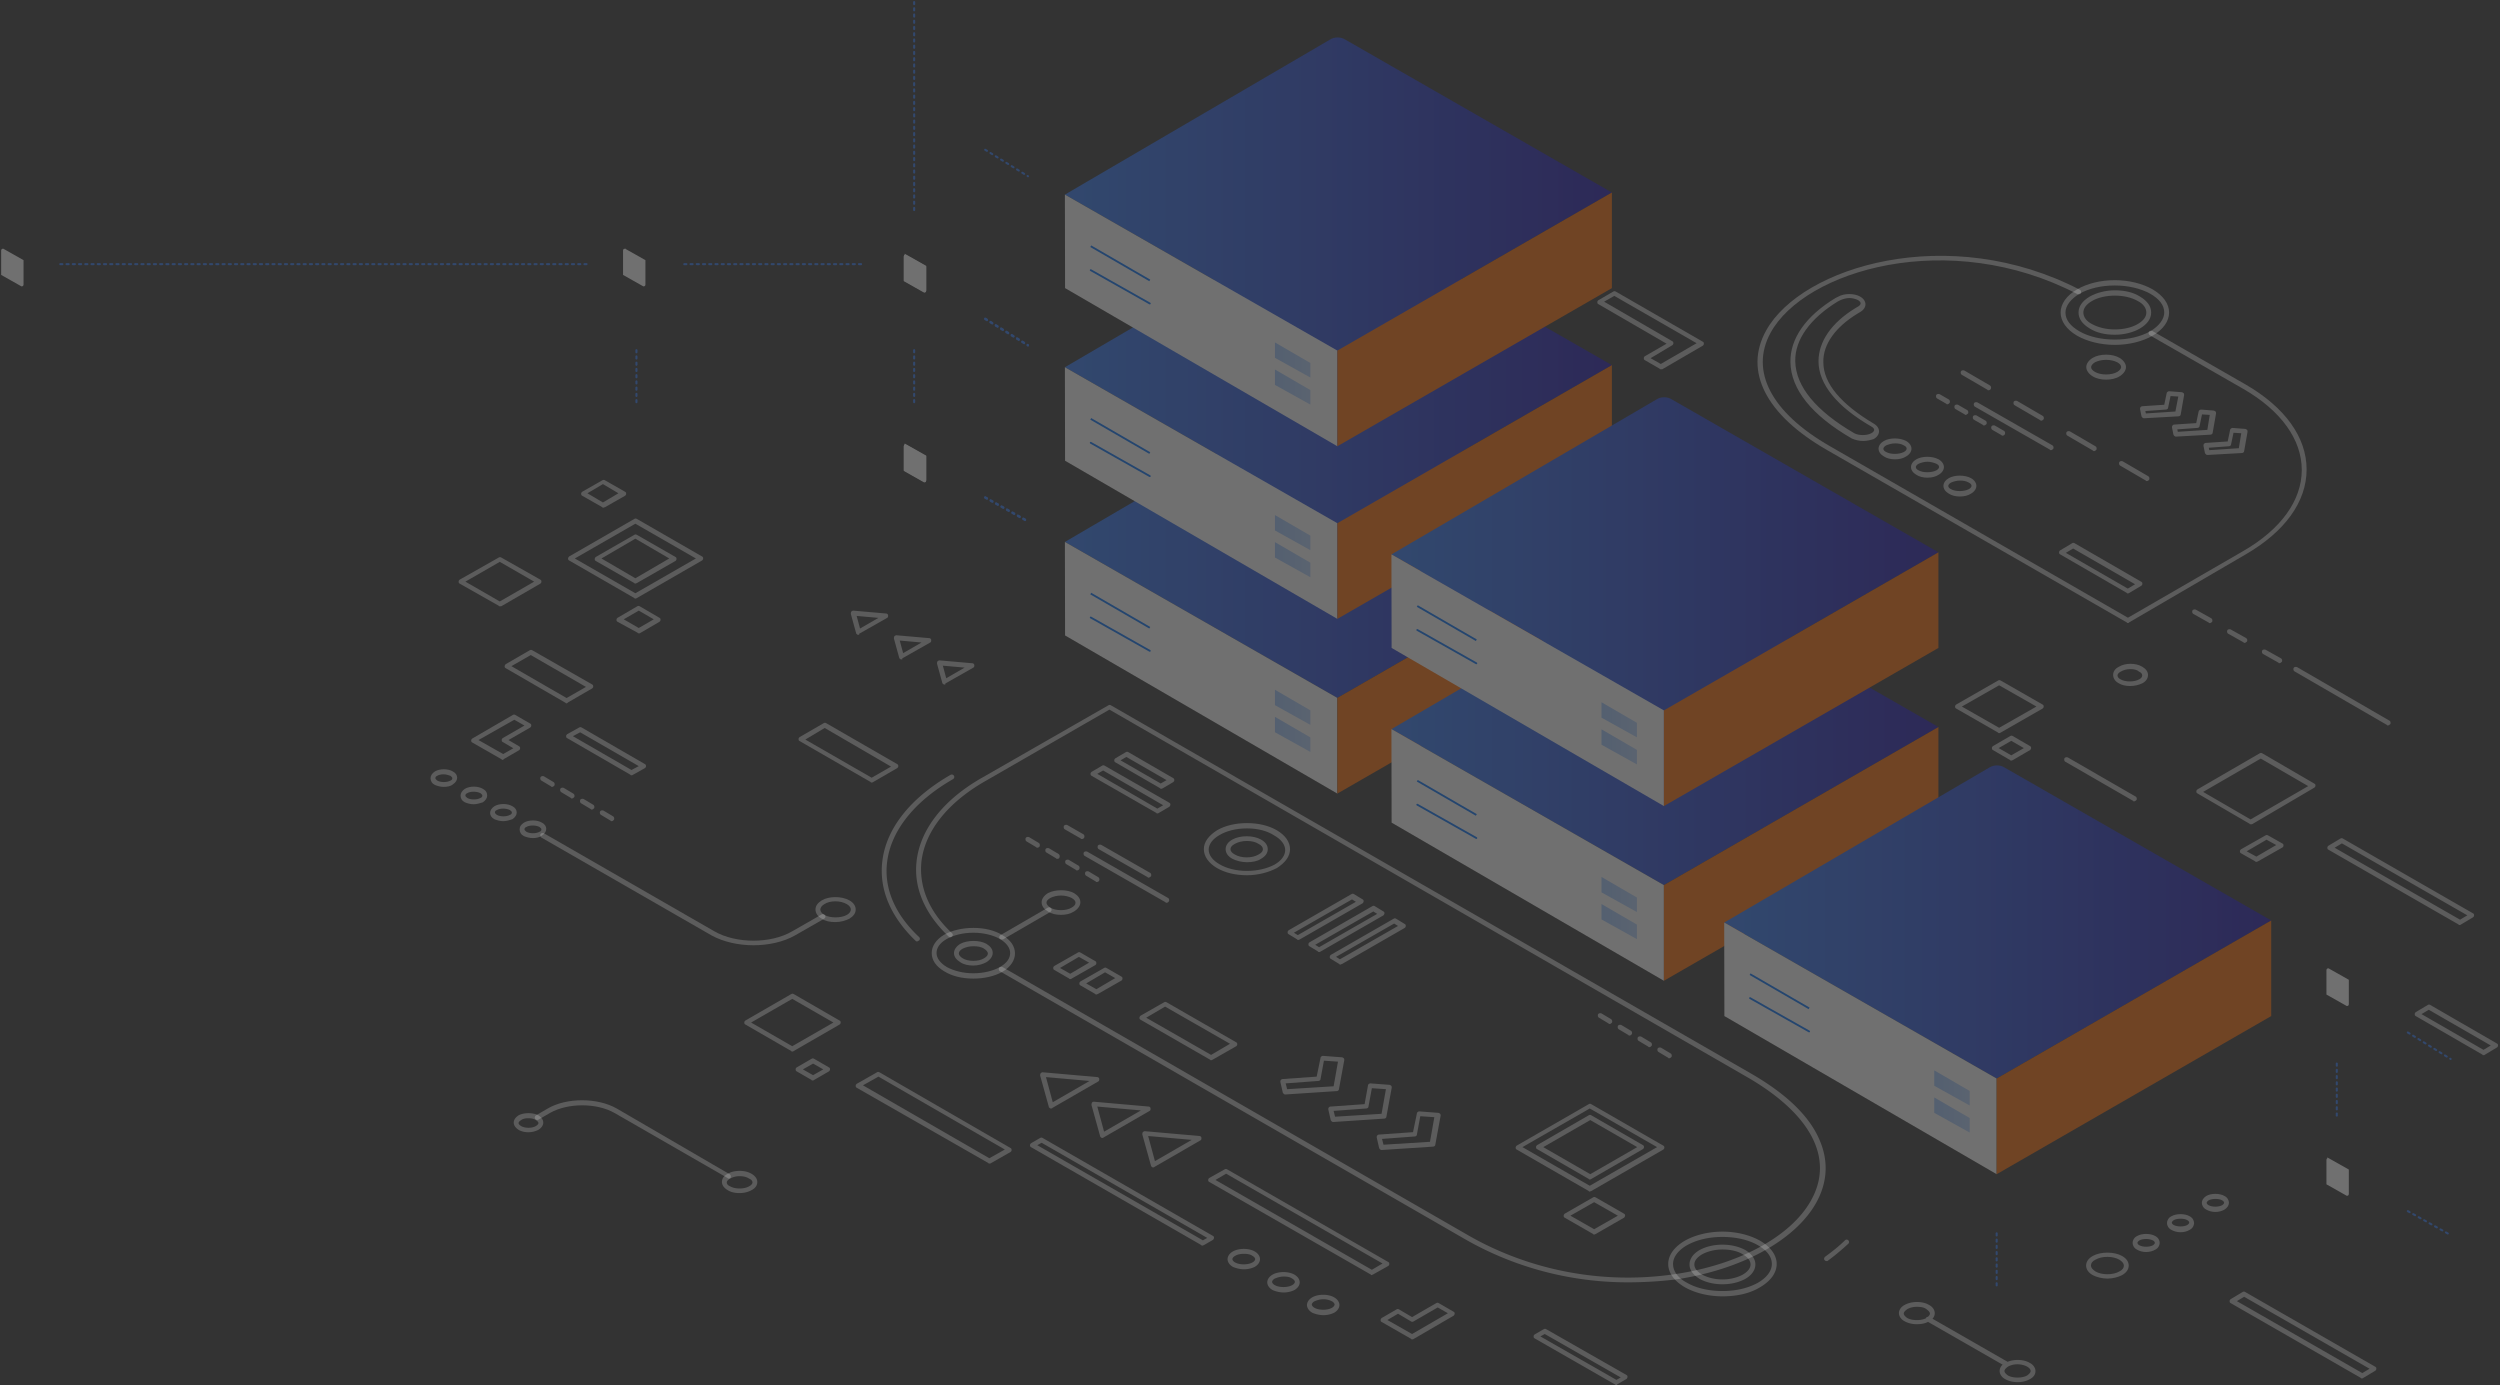 <svg width="1202" height="666" viewBox="0 0 1202 666" xmlns="http://www.w3.org/2000/svg"><rect x="0" y="0" width="1202" height="666" fill="#333333" stroke="none"/><g fill="none"><path d="M241.689 365.332c-.233 0-.466 0-.466-.233l-14.201-8.126c-.466-.232-.466-.696-.466-.928 0-.465.233-.697.466-.93l19.556-11.376c.466-.232.699-.232 1.164 0l7.218 4.18c.465.231.465.696.465.928 0 .464-.233.697-.466.929l-10.476 6.036 5.122 3.019c.465.232.465.696.465.928 0 .465-.232.697-.465.929l-7.218 4.18c-.232.231-.465.464-.698.464zm-11.64-9.52l11.873 6.733 4.889-2.786-5.122-3.018c-.466-.232-.466-.697-.466-.929 0-.464.233-.696.466-.928l10.477-6.037-4.89-2.786-17.228 9.751zm568.45-178.257c-.233 0-.466 0-.466-.233l-7.217-4.179c-.466-.232-.466-.696-.466-.929 0-.464.233-.696.466-.928l10.477-6.037-32.827-19.038c-.466-.232-.466-.697-.466-.929 0-.464.233-.697.466-.929l7.217-4.179c.466-.232.698-.232 1.164 0l41.907 24.147c.465.232.465.696.465.928 0 .465-.232.697-.465.929l-19.557 11.377h-.698zm-4.89-5.34L798.5 175l17.228-9.984-39.578-22.753-4.89 2.786 32.827 19.038c.466.233.466.697.466.929 0 .464-.233.697-.466.929l-10.476 6.269zM678.917 643.943c-.233 0-.466 0-.466-.232l-14.201-8.126c-.466-.232-.466-.696-.466-.929 0-.232.233-.696.466-.928l7.217-4.18c.466-.232.698-.232 1.164 0l6.286 3.715 11.64-6.733c.466-.232.7-.232 1.165 0l7.217 4.18c.466.231.466.696.466.928 0 .232-.233.697-.466.929l-19.556 11.376h-.466zm-11.874-9.287l11.874 6.733 17.228-9.983-4.889-2.786-11.64 6.733c-.466.232-.699.232-1.165 0l-6.286-3.715-5.122 3.018zm115.477-18.11c-27.472 0-54.479-7.197-77.993-20.664L480.792 467.024c-.466-.232-.699-.928-.466-1.625.233-.464.931-.696 1.63-.464L705.69 593.793c29.801 17.181 65.188 23.914 99.645 18.806 30.266-4.411 55.41-17.877 65.188-35.058 11.641-20.2.466-41.792-30.498-59.67L533.408 341.185l-60.066 34.594c-17.694 10.216-28.404 23.682-30.267 38.077-1.396 12.305 3.493 24.379 14.668 34.827a1.12 1.12 0 0 1 0 1.625 1.128 1.128 0 0 1-1.63 0c-11.64-11.145-16.995-23.682-15.366-36.684 1.863-15.092 13.038-29.254 31.43-39.702l60.765-34.827c.466-.232.699-.232 1.164 0l307.549 176.919c16.996 9.751 28.171 20.431 33.06 31.808 4.656 10.448 3.958 21.128-1.862 31.112-10.244 17.645-35.854 31.576-67.051 36.219a192.817 192.817 0 0 1-23.282 1.393z" fill="#fff" fill-opacity=".2"/><path d="M481.49 451.7c-.466 0-.699-.232-.932-.464-.233-.464-.233-1.16.466-1.625l22.816-13.234c.465-.232 1.164-.232 1.63.464.232.465.232 1.161-.466 1.625l-22.816 13.235h-.698zm531.754 163.047c-2.561 0-5.122-.697-6.985-1.626-2.095-1.16-3.259-2.786-3.259-4.643 0-1.858 1.164-3.483 3.26-4.644 3.724-2.09 10.243-2.09 13.968 0 2.096 1.161 3.26 2.786 3.26 4.644 0 1.857-1.164 3.482-3.26 4.643-1.862.929-4.423 1.626-6.984 1.626zm0-10.448c-2.328 0-4.19.464-5.82 1.393-1.397.696-2.096 1.625-2.096 2.786 0 .928.699 1.857 2.096 2.786 3.026 1.857 8.614 1.857 11.64 0 1.397-.697 2.096-1.625 2.096-2.786 0-.929-.699-1.858-2.096-2.786-1.63-.93-3.725-1.393-5.82-1.393zm18.625-2.321c-1.63 0-3.26-.465-4.424-1.161-1.397-.697-2.095-2.09-2.095-3.25 0-1.162.698-2.555 2.095-3.251 2.329-1.393 6.52-1.393 8.847 0 1.397.696 2.096 2.09 2.096 3.25 0 1.161-.699 2.554-2.096 3.25-1.164.697-2.793 1.162-4.423 1.162zm0-6.27c-1.164 0-2.561.233-3.26.697-.698.465-.93.93-.93 1.161 0 .465.465.929.93 1.161 1.63.929 4.89.929 6.52 0 .698-.464.93-.929.93-1.16 0-.465-.465-.93-.93-1.162-.932-.464-2.096-.696-3.26-.696zm16.53-3.25c-1.63 0-3.26-.465-4.424-1.161-1.397-.697-2.095-2.09-2.095-3.25 0-1.162.698-2.555 2.095-3.251 2.328-1.393 6.52-1.393 8.847 0 1.397.696 2.096 2.09 2.096 3.25 0 1.161-.699 2.554-2.096 3.25-1.164.697-2.56 1.162-4.423 1.162zm0-6.501c-1.164 0-2.561.232-3.26.696-.698.465-.93.929-.93 1.161 0 .464.465.929.93 1.161 1.63.929 4.89.929 6.52 0 .698-.464.93-.929.93-1.16 0-.465-.465-.93-.93-1.162-.7-.464-1.863-.696-3.26-.696zm16.76-3.25c-1.63 0-3.26-.465-4.424-1.161-1.397-.697-2.095-2.09-2.095-3.25 0-1.162.698-2.323 2.095-3.251 2.328-1.393 6.52-1.393 8.847 0 1.397.696 2.096 2.09 2.096 3.25 0 1.161-.699 2.322-2.096 3.25-1.164.697-2.793 1.162-4.423 1.162zm0-6.27c-1.164 0-2.561.233-3.26.697-.698.465-.93.93-.93 1.161 0 .465.465.929.93 1.161 1.63.929 4.89.929 6.52 0 .698-.464.93-.929.93-1.16 0-.465-.465-.93-.93-1.162-.7-.464-1.863-.696-3.26-.696z" fill="#fff" fill-opacity=".2"/><path d="M467.986 470.507c-5.355 0-10.244-1.16-13.969-3.482-3.958-2.322-6.053-5.34-6.053-8.823 0-3.25 2.095-6.5 6.053-8.823 3.725-2.09 8.847-3.25 13.97-3.25 5.354 0 10.243 1.16 13.968 3.483 3.958 2.321 6.053 5.34 6.053 8.822 0 3.25-2.095 6.501-6.053 8.823-3.725 2.09-8.614 3.25-13.969 3.25zm0-22.056c-4.889 0-9.545 1.16-12.805 3.018-3.26 1.857-4.889 4.18-4.889 6.733 0 2.554 1.863 4.876 4.89 6.733 3.492 1.858 7.915 3.019 12.804 3.019 4.89 0 9.546-1.161 12.805-3.019 3.26-1.857 4.89-4.179 4.89-6.733 0-2.554-1.863-4.876-4.89-6.733-3.26-1.857-7.916-3.018-12.805-3.018z" fill="#fff" fill-opacity=".2"/><path d="M467.987 464.238c-2.329 0-4.657-.464-6.286-1.625-1.863-1.161-3.027-2.554-3.027-4.412 0-1.625 1.164-3.25 3.027-4.411 3.492-1.857 9.312-1.857 12.572 0 1.862 1.16 3.026 2.554 3.026 4.411 0 1.626-1.164 3.25-3.026 4.412-1.63.928-3.958 1.625-6.286 1.625zm0-9.287c-1.863 0-3.725.464-5.122 1.16-1.164.697-1.863 1.394-1.863 2.323 0 .696.699 1.625 1.863 2.321 2.56 1.626 7.683 1.626 10.244 0 1.164-.696 1.862-1.393 1.862-2.321 0-.697-.698-1.626-1.862-2.322-1.397-.929-3.26-1.161-5.122-1.161zm42.139-15.091c-2.329 0-4.657-.464-6.286-1.625-1.863-1.161-3.027-2.554-3.027-4.412 0-1.625 1.164-3.25 3.027-4.41 3.492-1.858 9.312-1.858 12.572 0 1.862 1.16 3.026 2.553 3.026 4.41 0 1.626-1.164 3.25-3.026 4.412-1.863 1.16-3.958 1.625-6.286 1.625zm0-9.287c-1.863 0-3.725.464-5.122 1.16-1.164.697-1.863 1.394-1.863 2.323 0 .696.699 1.625 1.863 2.321 2.56 1.626 7.683 1.626 10.243 0 1.165-.696 1.863-1.393 1.863-2.321 0-.93-.698-1.626-1.863-2.322-1.396-.697-3.259-1.161-5.121-1.161zm-91.031-54.329c-.233 0-.466 0-.466-.232l-34.223-19.735c-.466-.233-.466-.697-.466-.929 0-.464.233-.697.466-.929l11.64-6.733c.466-.232.699-.232 1.165 0l34.223 19.735c.466.232.466.697.466.929 0 .464-.233.696-.466.929l-11.64 6.733c-.233.232-.466.232-.699.232zM387.2 355.58l31.896 18.342 9.313-5.34-31.896-18.574-9.313 5.572zm88.469 203.85c-.233 0-.466 0-.466-.232l-63.325-36.22c-.466-.231-.466-.696-.466-.928 0-.464.233-.696.466-.929l9.778-5.572c.466-.232.698-.232 1.164 0l63.093 36.452c.466.232.466.696.466.929 0 .464-.233.696-.466.928l-9.778 5.573h-.466zm-60.765-37.612l60.765 35.059 7.45-4.18-60.765-35.058-7.45 4.179zM272.421 338.167c-.232 0-.465 0-.465-.233l-28.87-16.716c-.465-.233-.465-.697-.465-.93 0-.231.233-.696.466-.928l11.64-6.733c.466-.232.699-.232 1.164 0l28.87 16.485c.465.232.465.696.465.928 0 .465-.233.697-.465.93l-11.641 6.732c-.466.465-.466.465-.699.465zm-26.54-17.878l26.54 15.324 9.313-5.34-26.541-15.324-9.313 5.34zm59.599-32.505c-.232 0-.465 0-.465-.232l-31.43-18.11c-.466-.232-.466-.696-.466-.928 0-.233.233-.697.466-.93l31.43-18.109c.465-.232.698-.232 1.164 0l31.43 18.11c.466.232.466.696.466.929 0 .464-.233.696-.466.928l-31.43 18.11c-.233.232-.466.232-.699.232zm-29.102-19.27l29.102 16.716 29.102-16.716-29.102-16.717-29.102 16.717z" fill="#fff" fill-opacity=".2"/><path d="M305.48 280.587c-.232 0-.465 0-.465-.232l-18.625-10.68c-.466-.232-.466-.697-.466-.929 0-.232.233-.697.466-.929l18.625-10.68c.466-.232.698-.232 1.164 0l18.625 10.68c.466.232.466.697.466.929 0 .464-.233.697-.466.929l-18.625 10.68c-.233 0-.466.232-.698.232zm-16.297-12.073l16.297 9.519 16.298-9.52-16.298-9.518-16.297 9.519zm-48.891 22.985c-.233 0-.465 0-.465-.232l-18.858-10.68c-.466-.232-.466-.697-.466-.929 0-.464.233-.697.466-.929l18.858-10.68c.465-.232.698-.232 1.164 0l18.858 10.68c.465.232.465.697.465.929 0 .464-.232.697-.465.929l-18.858 10.912h-.699zm-16.53-11.841l16.53 9.52 16.53-9.52-16.53-9.52-16.53 9.52zm83.348 24.843c-.232 0-.465 0-.465-.232l-9.778-5.34c-.466-.232-.466-.697-.466-.929 0-.464.233-.696.466-.929l9.545-5.572c.466-.232.699-.232 1.164 0l9.546 5.572c.465.233.465.697.465.93 0 .463-.233.696-.465.928l-9.546 5.572h-.466zm-7.217-6.733l7.218 4.18 7.217-4.18-7.217-4.18-7.218 4.18zm-9.778-53.633c-.232 0-.465 0-.465-.232l-9.778-5.572c-.466-.232-.466-.697-.466-.929 0-.464.233-.696.466-.929l9.778-5.572c.466-.232.698-.232 1.164 0l9.778 5.572c.466.233.466.697.466.93 0 .463-.233.696-.466.928l-9.778 5.572c-.466 0-.698.232-.698.232zm-7.682-6.965l7.45 4.411 7.45-4.411-7.45-4.411-7.45 4.41zm21.185 135.59c-.233 0-.466 0-.466-.232l-30.498-17.645c-.466-.232-.466-.697-.466-.929 0-.464.233-.696.466-.928l5.82-3.25c.466-.233.698-.233 1.164 0l30.499 17.645c.465.232.465.696.465.928 0 .465-.232.697-.465.929l-5.82 3.25c-.233.233-.466.233-.699.233zm-28.17-18.806l28.17 16.253 3.492-1.858-28.17-16.252-3.493 1.857zm86.84 100.533c-7.217 0-14.434-1.625-20.022-4.644l-81.951-47.131c-.466-.233-.698-.929-.466-1.626.233-.464.932-.696 1.63-.464l81.951 47.132c10.477 6.037 27.239 6.037 37.483 0l14.202-8.126c.466-.232 1.164-.232 1.63.464.233.465.233 1.161-.466 1.625l-14.202 8.127c-5.354 3.018-12.572 4.643-19.789 4.643z" fill="#fff" fill-opacity=".2"/><path d="M256.124 402.943c-1.63 0-3.027-.464-4.19-.928-1.398-.697-2.096-1.858-2.096-3.25 0-1.394.698-2.323 2.095-3.251 2.328-1.393 6.286-1.393 8.614 0 1.397.696 2.096 1.857 2.096 3.018 0 1.161-.699 2.322-2.095 3.25-1.397.93-2.794 1.161-4.424 1.161zm0-6.036c-1.164 0-2.328.232-3.027.696-.698.233-.93.697-.93 1.161 0 .465.465.697.93 1.161 1.63.929 4.657.929 6.286 0 .699-.232.932-.696.932-1.16 0-.465-.466-.697-.932-1.162-.93-.464-2.095-.696-3.259-.696zm-14.202-2.09c-1.63 0-3.027-.464-4.19-.928-1.398-.697-2.096-1.858-2.096-3.019 0-1.16.698-2.322 2.095-3.25 2.328-1.393 6.286-1.393 8.615 0 1.396.696 2.095 1.857 2.095 3.018 0 1.161-.699 2.322-2.095 3.25-1.397.465-2.794.93-4.424.93zm0-6.036c-1.164 0-2.328.232-3.027.696-.698.232-.93.697-.93 1.161 0 .464.465.697.93 1.161 1.63.929 4.657.929 6.286 0 .699-.232.932-.697.932-1.16 0-.465-.466-.697-.932-1.162-.93-.464-2.095-.696-3.259-.696zm-14.202-2.09c-1.63 0-3.027-.464-4.19-.928-1.398-.697-2.096-1.858-2.096-3.25 0-1.162.698-2.323 2.095-3.251 2.328-1.393 6.286-1.393 8.614 0 1.397.696 2.096 1.857 2.096 3.25 0 1.161-.699 2.322-2.096 3.25-1.396.465-3.026.93-4.423.93zm0-6.036c-1.164 0-2.328.232-3.027.696-.698.233-.93.697-.93 1.161 0 .465.465.697.93 1.161 1.63.929 4.657.929 6.286 0 .699-.232.932-.696.932-1.16 0-.465-.466-.697-.932-1.162-.93-.464-2.095-.696-3.259-.696zm-14.434-2.322c-1.63 0-3.027-.464-4.19-.928-1.398-.697-2.096-1.858-2.096-3.25 0-1.162.698-2.322 2.095-3.251 2.328-1.393 6.286-1.393 8.615 0 1.396.696 2.095 1.857 2.095 3.018 0 1.161-.699 2.322-2.095 3.25-1.165.93-2.794 1.161-4.424 1.161zm0-6.036c-1.164 0-2.328.232-3.027.696-.698.233-.93.697-.93 1.161 0 .465.465.697.93 1.161 1.63.929 4.657.929 6.286 0 .699-.232.932-.696.932-1.16 0-.465-.466-.697-.932-1.162-.93-.232-1.862-.696-3.259-.696zm188.347 71.045c-2.56 0-4.889-.464-6.518-1.625-2.096-1.161-3.027-2.786-3.027-4.411 0-1.858 1.164-3.25 3.027-4.412 3.492-2.09 9.545-2.09 13.27 0 2.095 1.161 3.027 2.786 3.027 4.412 0 1.857-1.164 3.25-3.027 4.41-1.862.93-4.19 1.626-6.752 1.626zm0-9.983c-2.095 0-3.957.464-5.354 1.393-1.164.696-1.863 1.625-1.863 2.554 0 .928.699 1.857 1.863 2.553 2.793 1.626 8.148 1.626 10.942 0 1.164-.696 1.863-1.625 1.863-2.553 0-.93-.699-1.858-1.863-2.554-1.63-.93-3.492-1.393-5.588-1.393zm680.442-37.055c-.233 0-.465 0-.465-.232l-25.144-14.627c-.466-.232-.466-.697-.466-.929 0-.464.233-.696.466-.929l30.033-17.413c.465-.232.698-.232 1.164 0l25.144 14.627c.466.232.466.697.466.929 0 .464-.233.697-.466.929l-30.033 17.645h-.699zm-22.816-15.556l22.816 13.234 27.705-16.02-22.816-13.234-27.705 16.02zm25.607 33.666c-.233 0-.466 0-.466-.232l-6.984-3.947c-.466-.233-.466-.697-.466-.929 0-.464.233-.697.466-.929l11.873-6.733c.466-.232.699-.232 1.164 0l6.985 3.947c.465.232.465.697.465.929 0 .464-.232.696-.465.929l-11.874 6.733c-.233 0-.465.232-.698.232zm-4.657-5.108l4.657 2.554 9.545-5.572-4.656-2.554-9.546 5.572zm-119.023-56.825c-.233 0-.465 0-.465-.232l-20.255-11.609c-.466-.232-.466-.696-.466-.928 0-.465.233-.697.466-.929l20.255-11.609c.465-.232.698-.232 1.164 0l20.255 11.609c.465.232.465.697.465.929 0 .464-.233.696-.465.928l-20.255 11.61c-.233.231-.466.231-.699.231zm-17.927-12.77l17.927 10.216 17.927-10.215-17.927-10.216-17.927 10.216zm23.748 26.004c-.233 0-.466 0-.466-.232l-8.381-4.876c-.466-.232-.466-.696-.466-.928 0-.465.233-.697.466-.93l8.381-4.875c.466-.232.698-.232 1.164 0l8.381 4.876c.466.232.466.696.466.929 0 .464-.233.696-.466.928l-8.38 4.876c-.234 0-.467.232-.7.232zm-6.054-6.036l6.054 3.482 6.053-3.482-6.053-3.483-6.054 3.483zm-361.426 61.142c-5.355 0-10.477-1.16-14.435-3.483-3.958-2.321-6.286-5.572-6.286-9.054 0-3.483 2.328-6.501 6.286-9.055 3.958-2.322 9.08-3.483 14.435-3.483 5.354 0 10.476 1.16 14.434 3.483 3.958 2.321 6.286 5.572 6.286 9.055 0 3.482-2.328 6.5-6.286 9.054-3.958 2.09-9.08 3.483-14.434 3.483zm0-22.521c-5.122 0-9.779 1.16-13.27 3.25-3.26 1.858-5.123 4.412-5.123 6.966 0 2.554 1.863 5.108 5.122 6.965 3.492 2.09 8.149 3.25 13.27 3.25 5.123 0 9.779-1.16 13.271-3.018 3.26-1.857 5.122-4.411 5.122-6.965 0-2.554-1.862-5.108-5.122-6.965-3.492-2.322-8.149-3.483-13.27-3.483z" fill="#fff" fill-opacity=".2"/><path d="M599.526 414.552c-2.561 0-5.122-.696-6.985-1.625-2.095-1.16-3.259-2.786-3.259-4.643 0-1.858 1.164-3.483 3.26-4.644 3.724-2.09 10.01-2.09 13.735 0 2.096 1.161 3.26 2.786 3.26 4.644 0 1.857-1.164 3.482-3.26 4.643-1.63 1.161-4.19 1.625-6.751 1.625zm0-10.215c-2.095 0-4.19.464-5.82 1.393-1.397.696-2.096 1.625-2.096 2.554 0 .928.699 1.857 2.096 2.554 3.026 1.857 8.38 1.857 11.407 0 1.397-.697 2.096-1.626 2.096-2.554 0-.929-.699-1.858-2.096-2.554-1.396-.929-3.492-1.393-5.587-1.393zm-41.208-25.075c-.233 0-.466 0-.466-.233l-21.651-12.537c-.466-.232-.466-.697-.466-.929 0-.464.233-.696.466-.929l5.122-3.018c.465-.232.698-.232 1.164 0l21.652 12.538c.465.232.465.696.465.928 0 .465-.233.697-.466.93l-5.122 3.017c-.465.233-.698.233-.698.233zm-19.556-13.699l19.323 11.145 2.794-1.626-19.324-11.144-2.793 1.625zm17.694 25.54c-.233 0-.466 0-.466-.233l-31.197-17.877c-.466-.232-.466-.697-.466-.929 0-.464.233-.696.466-.929l5.122-3.018c.465-.232.698-.232 1.164 0l31.197 17.878c.466.232.466.696.466.928 0 .233-.233.697-.466.93l-5.122 3.017c-.233.233-.466.233-.698.233zm-28.87-19.039l28.87 16.717 2.793-1.625-28.869-16.717-2.794 1.625zM350.37 566.67c-.232 0-.465 0-.465-.231l-54.479-31.344c-8.614-4.876-22.35-4.876-30.964 0l-5.588 3.25c-.466.232-1.164.232-1.63-.464-.233-.465-.233-1.161.466-1.625l5.587-3.251c9.08-5.34 23.98-5.34 33.293 0l54.246 31.576c.466.232.699.929.466 1.625-.233.232-.466.465-.932.465z" fill="#fff" fill-opacity=".2"/><path d="M253.984 544.382c-1.862 0-3.492-.464-4.656-1.16-1.397-.93-2.328-2.09-2.328-3.484 0-1.393.931-2.554 2.328-3.482 2.561-1.393 6.985-1.393 9.546 0 1.396.928 2.328 2.09 2.328 3.482 0 1.393-.931 2.554-2.328 3.483a10.846 10.846 0 0 1-4.89 1.161zm0-6.733c-1.396 0-2.56.232-3.492.929-.698.464-1.164.928-1.164 1.393 0 .464.466.928 1.164 1.393 1.863 1.16 5.355 1.16 7.218 0 .698-.465 1.164-.929 1.164-1.393 0-.465-.466-.93-1.165-1.393-.93-.697-2.328-.93-3.725-.93zm101.508 35.987c-2.095 0-4.19-.464-5.587-1.393-1.63-.929-2.794-2.322-2.794-3.947s.931-3.018 2.794-3.947c3.026-1.857 8.381-1.857 11.408 0 1.63.929 2.793 2.322 2.793 3.947s-.93 3.018-2.793 3.947c-1.63.929-3.725 1.393-5.82 1.393zm0-8.126c-1.63 0-3.26.464-4.423 1.16-.931.465-1.63 1.162-1.63 1.858 0 .697.466 1.393 1.63 1.858 2.328 1.393 6.751 1.393 9.08 0 .93-.465 1.63-1.161 1.63-1.858 0-.696-.466-1.393-1.63-1.857-1.397-.929-3.027-1.161-4.657-1.161zm308.758-12.58c-.466 0-.932-.464-1.165-.929l-1.164-5.107c0-.233 0-.697.233-.93.233-.231.465-.464.931-.464l16.297-1.16 1.863-9.055c0-.465.698-.929 1.164-.929l9.08.697c.232 0 .698.232.93.464.234.232.234.696.234.929l-2.561 13.93c0 .465-.466.929-1.164.929l-24.679 1.625zm.232-5.34l.698 2.786 22.35-1.393 2.096-11.84-6.752-.465-1.63 8.823c0 .464-.465.928-1.163.928l-15.599 1.161zm-23.514-8.126c-.465 0-.931-.464-1.164-.929l-1.164-5.107c0-.233 0-.697.233-.93.233-.231.465-.464.931-.464l16.297-1.16 1.63-9.055c0-.465.698-.929 1.164-.929l9.08.697c.233 0 .698.232.931.464.233.232.233.696.233.929l-2.561 13.93c0 .464-.466.929-1.164.929l-24.446 1.625zm.233-5.34l.698 2.786 22.35-1.393 2.096-11.84-6.752-.465-1.63 8.823c0 .464-.465.928-1.163.928l-15.599 1.161zm-23.281-7.894c-.466 0-.932-.465-1.165-.93l-1.164-5.107c0-.233 0-.697.233-.93.233-.231.465-.464.931-.464l16.297-1.16 1.863-9.055c0-.465.698-.929 1.164-.929l9.08.697c.232 0 .698.232.93.464.234.232.234.696.234.929l-2.561 13.93c0 .465-.466.929-1.164.929l-24.679 1.625zm.232-5.34l.698 2.785 22.35-1.393 2.096-11.84-6.752-.465-1.63 8.823c0 .464-.465.928-1.163.928l-15.599 1.161zm209.999 102.39c-6.751 0-13.27-1.626-18.16-4.412-5.121-3.018-7.915-6.965-7.915-11.144 0-4.18 2.794-8.126 7.916-11.145 4.889-2.786 11.408-4.411 18.16-4.411 6.75 0 13.27 1.625 18.159 4.411 5.122 3.019 7.916 6.966 7.916 11.145 0 4.179-2.794 8.126-7.916 11.144-4.89 3.019-11.175 4.412-18.16 4.412zm0-28.558c-6.518 0-12.339 1.393-16.995 3.947-4.424 2.554-6.752 5.804-6.752 9.055 0 3.483 2.328 6.733 6.752 9.055 4.423 2.554 10.477 3.947 16.995 3.947 6.52 0 12.34-1.393 16.996-3.947 4.423-2.554 6.751-5.805 6.751-9.055 0-3.483-2.328-6.501-6.751-9.055-4.424-2.554-10.477-3.947-16.996-3.947z" fill="#fff" fill-opacity=".2"/><path d="M828.151 617.475c-4.19 0-7.915-.93-10.942-2.554-3.026-1.858-4.889-4.18-4.889-6.966 0-2.554 1.63-5.108 4.89-6.965 3.026-1.625 6.75-2.554 10.941-2.554 4.191 0 7.916.929 10.943 2.554 3.026 1.857 4.889 4.18 4.889 6.965 0 2.554-1.63 5.108-4.89 6.966-3.026 1.625-6.75 2.553-10.942 2.553zm0-16.717c-3.725 0-7.217.928-9.778 2.322-2.328 1.393-3.725 3.018-3.725 4.875 0 1.858 1.397 3.483 3.725 4.876 2.561 1.393 6.053 2.322 9.778 2.322 3.726 0 7.218-.929 9.779-2.322 2.328-1.393 3.725-3.018 3.725-4.876 0-1.857-1.397-3.482-3.725-4.875-2.561-1.626-6.053-2.322-9.779-2.322zM454.25 329.112h-.466c-.232-.232-.698-.465-.698-.697l-2.561-9.287c0-.464 0-.696.233-1.16.233-.233.698-.465.931-.465l15.831 1.393c.466 0 .932.464.932.929 0 .464 0 .928-.466 1.16l-13.503 7.662c.233.233 0 .465-.233.465zm-.931-9.055l1.63 6.037 8.846-5.108-10.476-.93zm101.275 241.231h-.466c-.233-.232-.698-.464-.698-.696l-4.191-15.092c0-.464 0-.696.233-1.16.233-.233.698-.465.931-.465l26.308 2.322c.466 0 .932.464.932.928 0 .465 0 .93-.466 1.161l-22.118 12.77s-.232.232-.465.232zm-2.561-15.091l3.26 12.073 17.693-10.216-20.953-1.857zm-21.885.928h-.466c-.233-.232-.698-.464-.698-.696l-4.191-15.092c0-.464 0-.696.233-1.16.233-.465.698-.465.931-.465l26.308 2.322c.466 0 .932.464.932.928 0 .465 0 .93-.466 1.161l-22.118 12.77s-.232.232-.465.232zm-2.561-15.091l3.26 12.073 17.693-10.216-20.953-1.857zm-22.118.928h-.466c-.233-.232-.698-.464-.698-.696l-4.191-15.092c0-.464 0-.696.233-1.16.233-.233.698-.465.931-.465l26.308 2.322c.466 0 .932.464.932.928 0 .465 0 .93-.466 1.161l-22.118 12.77c0 .232-.232.232-.465.232zm-2.561-15.091l3.26 12.073 17.693-10.216-20.953-1.857zM433.53 317.039h-.467c-.232-.232-.698-.465-.698-.697l-2.561-9.287c0-.464 0-.696.233-1.16.233-.233.698-.465.931-.465l15.831 1.393c.466 0 .932.464.932.929 0 .464 0 .928-.466 1.16l-13.503 7.663c.233.464 0 .464-.233.464zm-.932-9.055l1.63 6.037 8.846-5.108-10.476-.93zm-19.788-2.786h-.467c-.232-.232-.698-.465-.698-.697l-2.561-9.287c0-.464 0-.696.233-1.16.233-.233.698-.465.931-.465l15.832 1.393c.465 0 .93.464.93.929 0 .464 0 .928-.465 1.16l-13.503 7.662c.233.233 0 .465-.233.465zm-.932-9.055l1.63 6.037 8.847-5.108-10.477-.93zm-30.964 209.423c-.233 0-.466 0-.466-.232l-22.117-12.77c-.466-.232-.466-.696-.466-.928 0-.465.233-.697.466-.93l22.117-12.769c.466-.232.699-.232 1.164 0l22.118 12.77c.465.232.465.696.465.929 0 .464-.233.696-.465.928l-22.118 12.77c-.233.232-.465.232-.698.232zm-19.79-13.93l19.79 11.376 19.789-11.376-19.79-11.377-19.789 11.377zm29.566 27.86c-.232 0-.465 0-.465-.232l-7.217-4.18c-.466-.231-.466-.696-.466-.928 0-.464.233-.696.466-.929l7.217-4.179c.466-.232.698-.232 1.164 0l7.217 4.18c.466.232.466.696.466.928 0 .464-.233.697-.466.929l-7.217 4.179c-.233.232-.466.232-.698.232zm-4.656-5.34l4.89 2.786 4.888-2.786-4.889-2.786-4.889 2.786zm273.56 98.908c-.233 0-.466 0-.466-.232l-77.76-44.578c-.466-.232-.466-.697-.466-.929 0-.464.233-.697.466-.929l7.45-4.179c.465-.232.698-.232 1.164 0l77.527 44.578c.466.232.466.697.466.929 0 .464-.233.696-.466.928l-7.45 4.18c-.233 0-.465.232-.465.232zm-75.2-45.739l75.2 43.185 5.122-3.018-75.2-43.185-5.122 3.018zm-6.286 31.575c-.233 0-.465 0-.465-.232l-81.951-47.131c-.466-.233-.466-.697-.466-.93 0-.464.233-.696.466-.928l4.423-2.554c.466-.232.699-.232 1.164 0l81.951 47.132c.466.232.466.697.466.929 0 .232-.233.696-.466.928l-4.423 2.554c-.233 0-.466.233-.699.233zm-79.39-48.292l79.623 45.739 2.095-1.161-79.622-45.74-2.096 1.162zm99.412 59.669c-1.862 0-3.724-.464-5.354-1.16-1.63-.93-2.561-2.322-2.561-3.715 0-1.393.931-2.786 2.561-3.715 2.794-1.625 7.683-1.625 10.477 0 1.63.929 2.56 2.322 2.56 3.715 0 1.393-.93 2.786-2.56 3.715-1.397.696-3.26 1.16-5.122 1.16zm0-7.43c-1.629 0-3.026.233-4.19.93-.931.464-1.397 1.16-1.397 1.625 0 .464.466 1.16 1.397 1.625 2.095 1.16 6.053 1.16 8.149 0 .93-.464 1.396-1.16 1.396-1.625 0-.465-.465-1.161-1.396-1.625-.932-.697-2.329-.93-3.958-.93zm19.09 18.575c-1.862 0-3.724-.464-5.354-1.16-1.63-.93-2.561-2.322-2.561-3.715 0-1.393.931-2.786 2.56-3.715 2.795-1.625 7.684-1.625 10.478 0 1.63.929 2.56 2.322 2.56 3.715 0 1.393-.93 2.786-2.56 3.715-1.397.696-3.26 1.16-5.122 1.16zm0-7.661c-1.629 0-3.026.464-4.19.928-.931.465-1.397 1.161-1.397 1.626 0 .464.466 1.16 1.397 1.625 2.095 1.16 6.053 1.16 8.149 0 .93-.465 1.396-1.161 1.396-1.625 0-.465-.465-1.161-1.396-1.626-.932-.696-2.329-.928-3.958-.928zm19.092 18.573c-1.863 0-3.725-.464-5.355-1.16-1.63-.93-2.561-2.322-2.561-3.715 0-1.393.931-2.786 2.561-3.715 2.794-1.625 7.683-1.625 10.477 0 1.63.929 2.56 2.322 2.56 3.715 0 1.393-.93 2.786-2.56 3.715-1.397.696-3.26 1.16-5.122 1.16zm0-7.661c-1.63 0-3.027.464-4.19.928-.932.465-1.398 1.161-1.398 1.626 0 .464.466 1.16 1.397 1.625 2.095 1.16 6.053 1.16 8.149 0 .93-.465 1.396-1.161 1.396-1.625 0-.465-.465-1.161-1.396-1.626a9.024 9.024 0 0 0-3.958-.928zm546.247-179.939c-.233 0-.466 0-.466-.232l-62.627-35.988c-.466-.232-.466-.696-.466-.929 0-.464.233-.696.466-.928l5.82-3.483c.466-.232.698-.232 1.164 0l62.627 35.988c.466.232.466.696.466.928 0 .465-.233.697-.466.929l-5.82 3.483c-.233.232-.466.232-.698.232zm-60.067-37.149l60.3 34.595 3.492-2.09-60.3-34.594-3.492 2.09zm13.067 255.149c-.233 0-.466 0-.466-.232l-62.627-35.988c-.466-.232-.466-.696-.466-.929 0-.464.233-.696.466-.928l5.82-3.483c.466-.232.698-.232 1.164 0l62.627 35.988c.466.232.466.696.466.928 0 .465-.233.697-.466.929l-5.82 3.483c-.233.232-.466.232-.698.232zm-60.067-37.149l60.3 34.595 3.492-2.09-60.3-34.594-3.492 2.09zM1194.06 507.32c-.233 0-.466 0-.466-.232l-32.128-18.574c-.466-.232-.466-.696-.466-.929 0-.464.233-.696.466-.928l5.82-3.483c.466-.232.698-.232 1.164 0l32.129 18.574c.465.232.465.697.465.929 0 .464-.233.697-.465.929l-5.82 3.482c-.234.232-.466.232-.7.232zm-29.8-19.735l29.8 17.182 3.492-2.09-29.8-17.181-3.493 2.09zm-141.2-202.265c-.233 0-.466 0-.466-.232l-32.128-18.574c-.466-.232-.466-.696-.466-.929 0-.464.233-.696.466-.928l5.82-3.483c.466-.232.698-.232 1.164 0l32.129 18.574c.465.232.465.697.465.929 0 .464-.233.696-.465.929l-5.82 3.482c-.466.232-.466.232-.7.232zm-29.8-19.502l29.8 17.18 3.492-2.089-29.8-17.18-3.493 2.089zm32.84 119.48c-.232 0-.465 0-.465-.232l-32.594-18.806c-.466-.232-.698-.929-.466-1.626.233-.464.932-.696 1.63-.464l32.594 18.806c.466.233.699.93.466 1.626-.466.464-.932.696-1.164.696zm-473.835 36.684c-.233 0-.466 0-.466-.232l-23.514-13.466c-.466-.232-.698-.929-.466-1.626.233-.464.932-.696 1.63-.464l23.514 13.466c.466.232.699.929.466 1.626-.466.464-.931.696-1.164.696zm-32.129-18.574c-.232 0-.465 0-.465-.232l-7.683-4.411c-.466-.233-.698-.929-.466-1.626.233-.464.932-.696 1.63-.464l7.683 4.411c.466.233.698.93.466 1.626-.233.464-.699.696-1.165.696zm40.744 30.648c-.233 0-.466 0-.466-.232l-38.88-22.29c-.466-.231-.698-.928-.466-1.625.233-.464.932-.696 1.63-.464l38.88 22.289c.466.232.699.929.466 1.625-.466.465-.699.697-1.164.697zM878.207 606.33c-.466 0-.698-.231-.931-.463-.466-.465-.233-1.161.233-1.626 3.492-2.554 6.751-5.108 9.545-7.894a1.127 1.127 0 0 1 1.63 0 1.12 1.12 0 0 1 0 1.626c-3.027 2.786-6.286 5.572-9.778 8.126-.233.232-.466.232-.699.232zm-437.228-153.7c-.233 0-.466 0-.699-.232-12.106-11.61-17.694-24.843-16.064-38.31 1.863-15.788 13.503-30.415 32.827-41.56.466-.231 1.164-.231 1.63.465.233.465.233 1.161-.466 1.625-18.625 10.68-29.8 24.843-31.663 39.703-1.63 12.77 3.725 25.307 15.366 36.22a1.12 1.12 0 0 1 0 1.624c-.466.233-.698.465-.931.465zm141.319 57.115c-.233 0-.466 0-.466-.232l-33.525-19.27c-.466-.233-.466-.697-.466-.93 0-.231.233-.696.466-.928l11.408-6.5c.465-.233.698-.233 1.164 0l33.525 19.27c.466.232.466.696.466.929 0 .464-.233.696-.466.928l-11.408 6.501c-.466.232-.466.232-.698.232zM551.1 489.314l31.198 17.877 9.08-5.34-31.198-17.877-9.08 5.34zm-23.978-11.145c-.233 0-.466 0-.466-.232l-7.217-4.18c-.466-.232-.466-.696-.466-.928 0-.465.233-.697.466-.929l11.408-6.5c.465-.233.698-.233 1.164 0l7.217 4.178c.466.232.466.697.466.929 0 .464-.233.697-.466.929l-11.408 6.5c-.233 0-.466.233-.698.233zm-4.89-5.34l4.89 2.786 9.08-5.34-4.89-2.786-9.08 5.34zm-7.682-2.089c-.233 0-.466 0-.466-.232l-7.217-4.18c-.466-.232-.466-.696-.466-.928 0-.465.233-.697.466-.929l11.408-6.5c.465-.233.698-.233 1.164 0l7.217 4.178c.466.232.466.697.466.929 0 .464-.233.697-.466.929l-11.408 6.5c-.233.233-.466.233-.698.233zm-4.89-5.34l4.89 2.786 9.08-5.34-4.89-2.786-9.08 5.34zm134.8-1.626c-.233 0-.466 0-.466-.232l-4.19-2.554c-.466-.232-.466-.697-.466-.929 0-.232.233-.696.466-.929l30.266-17.413c.465-.232.698-.232 1.164 0l4.19 2.554c.466.232.466.697.466.929 0 .464-.233.696-.466.928l-30.266 17.414c-.465 0-.465.232-.698.232zm-2.095-3.715l1.862 1.161 27.938-16.02-1.863-1.161-27.937 16.02zm-8.149-2.321c-.233 0-.466 0-.466-.232l-4.19-2.554c-.466-.232-.466-.697-.466-.929 0-.464.233-.696.466-.929l30.266-17.413c.465-.232.698-.232 1.164 0l4.19 2.554c.466.232.466.697.466.929 0 .232-.233.696-.466.929l-30.266 17.413c-.232.232-.465.232-.698.232zm-1.863-3.483l1.863 1.161 27.938-16.02-1.863-1.16-27.938 16.02zm-8.148-2.322c-.233 0-.466 0-.466-.232l-4.19-2.554c-.466-.232-.466-.697-.466-.929 0-.464.233-.696.466-.929l30.266-17.413c.465-.232.698-.232 1.164 0l4.19 2.554c.466.232.466.697.466.929 0 .232-.233.696-.466.929L624.903 451.7c-.465.232-.698.232-.698.232zm-2.095-3.483l1.862 1.161 27.938-16.02-1.863-1.16-27.937 16.02zm142.25 124.447c-.233 0-.466 0-.466-.232l-34.69-19.967c-.465-.232-.465-.697-.465-.929 0-.464.233-.697.466-.929l34.69-19.967c.465-.232.698-.232 1.163 0l34.69 19.967c.465.232.465.697.465.929 0 .464-.233.697-.465.929l-34.69 19.967c-.233 0-.466.232-.698.232zm-32.362-21.36l32.362 18.574 32.361-18.574-32.361-18.574-32.362 18.574z" fill="#fff" fill-opacity=".2"/><path d="M764.36 567.093c-.232 0-.465 0-.465-.233l-24.911-14.395c-.466-.232-.466-.696-.466-.928 0-.465.233-.697.466-.929l24.91-14.395c.467-.232.7-.232 1.165 0l24.911 14.395c.466.232.466.697.466.929 0 .464-.233.696-.466.928l-24.91 14.395c-.233.233-.466.233-.698.233zm-22.35-15.556l22.583 13.002 22.583-13.002-22.583-13.002-22.583 13.002zm24.445 42.023c-.232 0-.465 0-.465-.231l-13.736-7.894c-.466-.233-.466-.697-.466-.93 0-.231.233-.696.466-.928l13.736-7.894c.465-.232.698-.232 1.164 0l13.736 7.894c.466.232.466.697.466.929 0 .232-.233.696-.466.929l-13.736 7.894c-.466.232-.466.232-.699.232zm-11.408-9.054l11.408 6.5 11.408-6.5-11.408-6.501-11.408 6.5zM777.164 666c-.232 0-.465 0-.465-.233l-38.88-22.289c-.466-.232-.466-.696-.466-.928 0-.465.233-.697.466-.929l4.423-2.554c.466-.232.699-.232 1.164 0l38.648 22.057c.465.232.465.696.465.929 0 .232-.233.696-.465.928l-4.424 2.554c-.233.465-.233.465-.466.465zm-36.552-23.45l36.552 20.896 2.096-1.161-36.552-20.896-2.096 1.16z" fill="#fff" fill-opacity=".2"/><path fill-rule="evenodd" clip-rule="evenodd" d="M915.794 635.287c1.63.929 3.725 1.393 5.82 1.393 2.088 0 3.988-.373 5.365-1.12l35.892 20.581c-.964.842-1.446 1.891-1.446 3.06 0 1.393.931 3.019 2.794 3.947 1.63.929 3.725 1.393 5.82 1.393 2.096 0 4.191-.464 5.82-1.393 1.863-.928 2.795-2.321 2.795-3.947 0-1.393-.932-3.018-2.794-3.947-2.741-1.682-7.393-1.84-10.667-.475a.862.862 0 0 0-.275-.221l-35.77-20.511c.72-.776 1.08-1.696 1.08-2.707 0-1.393-.93-3.018-2.793-3.947-3.027-1.857-8.382-1.857-11.641 0-1.863.929-2.794 2.554-2.794 3.947 0 1.393.931 3.018 2.794 3.947zm11.151-2.172c.574-.514.955-1.028.955-1.543 0-.696-.698-1.393-1.63-2.09-1.164-.928-2.793-1.16-4.656-1.16-1.862 0-3.492.464-4.656 1.16-.931.697-1.63 1.394-1.63 2.09 0 .697.699 1.393 1.63 2.09 2.239 1.34 6.632 1.39 9.035.154.013-.052.027-.103.044-.154.15-.3.495-.503.908-.547zm43.095 22.836c-1.863 0-3.493.464-4.657 1.16-.931.697-1.63 1.394-1.63 2.09 0 .697.699 1.393 1.63 2.09 2.328 1.393 6.985 1.393 9.313 0 .931-.697 1.63-1.393 1.63-2.09 0-.696-.466-1.393-1.63-2.09-1.164-.696-3.027-1.16-4.656-1.16z" fill="#fff" fill-opacity=".2"/><path d="M1148.15 348.814c-.233 0-.465 0-.465-.233l-44.468-25.771c-.466-.232-.698-.929-.466-1.626.233-.464.932-.696 1.63-.464l44.468 25.772c.465.232.698.928.465 1.625-.465.464-.93.697-1.164.697zm-52.147-29.951c-.233 0-.466 0-.466-.232l-7.45-4.18c-.466-.232-.698-.928-.466-1.625.233-.464.932-.696 1.63-.464l7.45 4.18c.466.231.699.928.466 1.625-.466.464-.931.696-1.164.696zm-16.77-9.752c-.233 0-.466 0-.466-.232l-7.45-4.18c-.466-.232-.698-.928-.466-1.625.233-.464.932-.696 1.63-.464l7.45 4.18c.466.231.699.928.466 1.625-.466.464-.931.696-1.164.696zm-16.76-9.519c-.233 0-.466 0-.466-.232l-7.45-4.18c-.466-.232-.698-.928-.466-1.625.233-.464.932-.696 1.63-.464l7.45 4.18c.466.231.699.928.466 1.624-.466.465-.699.697-1.164.697zM802.542 508.816c-.233 0-.466 0-.466-.232l-4.656-2.786c-.466-.232-.698-.93-.466-1.626.233-.464.932-.696 1.63-.464l4.656 2.786c.466.232.699.929.466 1.625-.466.465-.698.697-1.164.697zm-9.546-5.34c-.233 0-.466 0-.466-.232l-4.656-2.786c-.466-.233-.698-.929-.466-1.626.233-.464.932-.696 1.63-.464l4.656 2.786c.466.232.699.929.466 1.625-.466.465-.698.697-1.164.697zm-9.546-5.572c-.232 0-.465 0-.465-.232l-4.656-2.786c-.466-.233-.698-.929-.466-1.626.233-.464.932-.696 1.63-.464l4.656 2.786c.466.232.699.929.466 1.625-.466.465-.698.697-1.164.697zm-9.544-5.572c-.233 0-.466 0-.466-.232l-4.656-2.786c-.466-.233-.698-.929-.466-1.626.233-.464.932-.696 1.63-.464l4.656 2.786c.466.232.699.929.466 1.625-.466.465-.698.697-1.164.697zm-246.552-68.26c-.233 0-.466 0-.466-.232l-4.656-2.786c-.466-.232-.698-.93-.466-1.626.233-.464.932-.696 1.63-.464l4.656 2.786c.466.232.699.929.466 1.625-.233.465-.698.697-1.164.697zm-9.546-5.572c-.233 0-.466 0-.466-.232l-4.656-2.786c-.466-.233-.698-.929-.466-1.626.233-.464.932-.696 1.63-.464l4.656 2.786c.466.232.699.929.466 1.625-.233.465-.698.697-1.164.697zm-9.545-5.573c-.233 0-.466 0-.466-.232l-4.656-2.786c-.466-.232-.698-.929-.466-1.626.233-.464.932-.696 1.63-.464l4.656 2.786c.466.232.699.929.466 1.625-.233.697-.698.697-1.164.697zm-9.545-5.34c-.233 0-.466 0-.466-.232l-4.656-2.786c-.466-.233-.698-.929-.466-1.626.233-.464.932-.696 1.63-.464l4.656 2.786c.466.232.699.929.466 1.625-.233.465-.698.697-1.164.697zm-204.645-12.769c-.233 0-.466 0-.466-.232l-4.656-2.786c-.466-.232-.698-.929-.466-1.626.233-.464.932-.696 1.63-.464l4.656 2.786c.466.232.699.929.466 1.625-.466.465-.698.697-1.164.697zm-9.545-5.573c-.233 0-.466 0-.466-.232l-4.656-2.786c-.466-.233-.698-.929-.466-1.626.233-.464.932-.696 1.63-.464l4.656 2.786c.466.232.699.929.466 1.625-.466.465-.698.697-1.164.697zm-9.545-5.34c-.233 0-.466 0-.466-.232l-4.656-2.786c-.466-.233-.698-.929-.466-1.626.233-.464.932-.696 1.63-.464l4.656 2.786c.466.232.699.929.466 1.625-.466.465-.698.697-1.164.697zm-9.546-5.572c-.233 0-.466 0-.466-.232l-4.656-2.786c-.466-.232-.698-.929-.466-1.626.233-.464.932-.696 1.63-.464l4.656 2.786c.466.232.699.929.466 1.625-.466.465-.698.697-1.164.697z" fill="#fff" fill-opacity=".2"/><g fill="#fff" fill-opacity=".2"><path d="M1023.107 299.552c-.233 0-.466 0-.466-.232l-144.113-82.887c-29.567-16.95-40.277-38.077-29.334-57.58 16.995-30.647 87.771-52.24 150.864-19.503.466.232.699.929.466 1.625-.233.465-.932.697-1.63.465-61.929-32.273-131.308-11.377-147.605 18.574-10.011 18.342.233 38.309 28.636 54.561l143.182 82.423 55.41-32.04c18.159-10.448 28.171-24.379 28.171-39.006 0-14.627-10.012-28.558-28.171-39.006l-44.933-25.771c-.466-.232-.699-.929-.466-1.625.233-.465.931-.697 1.63-.465l44.933 25.772c18.858 10.912 29.335 25.307 29.335 40.863 0 15.556-10.477 29.951-29.335 40.863l-56.109 32.737c0 .232-.232.232-.465.232z"/><path d="M895.757 212.022c-1.862 0-3.725-.465-5.354-1.161-19.324-11.145-29.335-23.682-29.568-36.684-.233-11.377 7.45-22.289 21.652-30.88l1.397-.696c2.794-1.625 7.683-1.625 10.477 0 1.63.929 2.56 2.322 2.56 3.715 0 1.393-.93 2.786-2.56 3.715l-1.164.696c-10.71 6.501-16.763 14.86-16.53 23.45 0 10.216 8.614 20.2 24.212 29.486 1.63.93 2.561 2.322 2.561 3.715 0 1.393-.93 2.786-2.56 3.715-1.397.464-3.26.929-5.123.929zm-6.518-68.725c-1.63 0-3.027.465-4.191.93l-1.397.696c-13.27 8.126-20.72 18.342-20.488 28.79.233 12.073 10.011 23.914 28.404 34.594 2.095 1.16 6.053 1.16 8.148 0 .932-.464 1.397-1.161 1.397-1.625 0-.465-.465-1.161-1.397-1.626-16.53-9.519-25.377-20.431-25.377-31.343 0-9.52 6.287-18.575 17.694-25.54l1.165-.696c.93-.465 1.396-1.161 1.396-1.626 0-.464-.465-1.16-1.396-1.625-.932-.464-2.561-.929-3.958-.929zm127.582 22.522c-6.751 0-13.27-1.626-18.16-4.412-5.121-3.018-7.915-6.965-7.915-11.144 0-4.18 2.794-8.126 7.916-11.145 4.889-2.786 11.175-4.411 18.16-4.411 6.751 0 13.27 1.625 18.159 4.411 5.122 3.019 7.916 6.966 7.916 11.145 0 4.179-2.794 8.126-7.916 11.144-4.89 2.786-11.408 4.412-18.16 4.412zm0-28.558c-6.519 0-12.339 1.393-16.995 3.947-4.19 2.554-6.752 5.804-6.752 9.055 0 3.482 2.328 6.5 6.752 9.055 4.423 2.554 10.476 3.947 16.995 3.947 6.52 0 12.34-1.393 16.996-3.947 4.19-2.554 6.752-5.805 6.752-9.055 0-3.483-2.329-6.501-6.752-9.055-4.656-2.554-10.71-3.947-16.996-3.947zm44.472 81.494c-.466 0-.932-.465-1.165-.929l-.698-3.482c0-.233 0-.697.233-.93.233-.231.465-.464.931-.464l10.477-.696 1.164-5.572c0-.465.698-.929 1.164-.929l6.053.464c.233 0 .699.233.931.465.233.232.233.696.233.928l-1.63 9.288c0 .464-.465.928-1.164.928l-16.53.929c.233 0 .233 0 0 0zm.698-3.483l.233 1.161 14.202-.929 1.164-7.197-3.725-.232-1.165 5.572c0 .464-.465.929-1.164.929l-9.545.696zm-15.838-5.34c-.466 0-.932-.464-1.165-.929l-.698-3.482c0-.233 0-.697.233-.93.233-.231.465-.464.931-.464l10.477-.696 1.164-5.572c0-.465.698-.929 1.164-.929l6.053.464c.233 0 .699.233.931.465.233.232.233.696.233.928l-1.63 9.288c0 .464-.465.928-1.164.928l-16.53.929zm.698-3.483l.233 1.161 14.201-.929 1.165-7.197-3.726-.232-1.164 5.572c0 .464-.465.929-1.164.929l-9.545.696zm-16.058-5.34c-.466 0-.932-.465-1.165-.929l-.698-3.482c0-.233 0-.697.233-.93.233-.231.465-.464.931-.464l10.477-.696 1.164-5.572c0-.465.698-.929 1.164-.929l6.053.464c.233 0 .699.233.931.465.233.232.233.696.233.928l-1.63 9.288c0 .464-.465.928-1.164.928l-16.53.929zm.698-3.483l.233 1.161 14.202-.929 1.396-7.197-3.725-.232-1.164 5.572c0 .464-.465.929-1.164.929l-9.778.696z"/><path d="M1016.821 160.942c-4.656 0-8.847-.929-12.106-3.018-3.492-2.09-5.355-4.644-5.355-7.662s1.863-5.572 5.355-7.662c3.26-1.857 7.683-3.018 12.106-3.018 4.656 0 8.847.929 12.107 3.018 3.492 2.09 5.354 4.644 5.354 7.662s-1.862 5.572-5.354 7.662c-3.26 1.857-7.45 3.018-12.107 3.018zm0-18.806c-4.19 0-8.148.929-10.942 2.554-2.794 1.625-4.19 3.483-4.19 5.572 0 2.09 1.396 4.18 4.19 5.572 3.026 1.626 6.752 2.554 10.942 2.554s8.149-.928 10.942-2.554c2.794-1.625 4.191-3.482 4.191-5.572s-1.397-4.179-4.19-5.572c-2.794-1.625-6.752-2.554-10.943-2.554zm-4.196 40.399c-2.328 0-4.656-.464-6.518-1.625-1.863-1.161-3.027-2.786-3.027-4.411 0-1.626 1.164-3.25 3.027-4.412 3.492-2.09 9.545-2.09 13.037 0 1.863 1.161 3.027 2.786 3.027 4.412 0 1.625-1.164 3.25-3.027 4.41-1.862 1.162-4.19 1.626-6.519 1.626zm0-9.52c-2.095 0-3.957.465-5.354 1.162-1.164.696-1.863 1.625-1.863 2.322 0 .928.699 1.625 1.863 2.321 2.793 1.626 7.915 1.626 10.71 0 1.163-.696 1.862-1.625 1.862-2.321 0-.93-.699-1.626-1.863-2.322-1.397-.697-3.26-1.161-5.355-1.161zm-26.536 43.418c-.233 0-.466 0-.466-.233l-36.086-20.663c-.466-.233-.698-.929-.466-1.626.233-.464.932-.696 1.63-.464l36.086 20.664c.466.232.699.928.466 1.625-.466.464-.698.697-1.164.697zm-74.966 4.411c-2.096 0-3.958-.465-5.355-1.393-1.63-.93-2.561-2.322-2.561-3.715 0-1.393.931-2.786 2.561-3.715 2.794-1.625 7.683-1.625 10.71 0 1.63.929 2.56 2.322 2.56 3.715 0 1.393-.93 2.786-2.56 3.715-1.397.928-3.26 1.393-5.355 1.393zm0-7.662c-1.63 0-3.027.464-4.191.929-.931.464-1.397 1.16-1.397 1.625 0 .696.466 1.16 1.397 1.625 2.095 1.16 6.053 1.16 8.381 0 .932-.464 1.397-1.16 1.397-1.625 0-.697-.465-1.161-1.397-1.625-1.164-.697-2.56-.93-4.19-.93zm15.599 16.485c-2.096 0-3.958-.465-5.355-1.393-1.63-.93-2.561-2.322-2.561-3.715 0-1.393.931-2.786 2.56-3.715 2.795-1.625 7.684-1.625 10.71 0 1.63.929 2.561 2.322 2.561 3.715 0 1.393-.93 2.786-2.56 3.715-1.397.928-3.26 1.393-5.355 1.393zm0-7.662c-1.63 0-3.027.464-4.191.929-.931.464-1.397 1.16-1.397 1.625 0 .696.466 1.16 1.397 1.625 2.095 1.16 6.053 1.16 8.381 0 .932-.464 1.397-1.16 1.397-1.625 0-.697-.465-1.161-1.397-1.625-1.164-.465-2.56-.93-4.19-.93zm15.598 16.717c-2.095 0-3.957-.465-5.354-1.393-1.63-.93-2.561-2.322-2.561-3.715 0-1.393.931-2.786 2.561-3.715 2.794-1.625 7.683-1.625 10.71 0 1.63.929 2.56 2.322 2.56 3.715 0 1.393-.93 2.786-2.56 3.715-1.397.928-3.26 1.393-5.355 1.393zm0-7.662c-1.629 0-3.026.464-4.19.929-.931.464-1.397 1.16-1.397 1.625 0 .696.466 1.16 1.397 1.625 2.095 1.16 6.053 1.16 8.381 0 .932-.464 1.397-1.16 1.397-1.625 0-.697-.465-1.161-1.397-1.625-1.164-.697-2.56-.93-4.19-.93zm20.487-21.592c-.233 0-.466 0-.466-.232l-4.423-2.554c-.466-.233-.698-.929-.466-1.626.233-.464.932-.696 1.63-.464l4.424 2.554c.465.232.698.929.465 1.625-.465.697-.931.697-1.164.697zm-8.846-4.876c-.233 0-.466 0-.466-.232l-4.423-2.554c-.466-.233-.698-.929-.466-1.626.233-.464.932-.696 1.63-.464l4.424 2.554c.465.232.698.929.465 1.625-.465.465-.931.697-1.164.697zm-8.847-5.108c-.233 0-.466 0-.466-.232l-4.423-2.554c-.466-.232-.698-.929-.466-1.626.233-.464.932-.696 1.63-.464l4.424 2.554c.465.232.698.929.465 1.625-.465.465-.931.697-1.164.697zm-8.847-5.108c-.233 0-.466 0-.466-.232l-4.423-2.554c-.466-.232-.698-.929-.466-1.626.233-.464.932-.696 1.63-.464l4.424 2.554c.465.232.698.929.465 1.625-.465.465-.698.697-1.164.697zm95.915 36.916c-.233 0-.466 0-.466-.232l-12.339-7.197c-.466-.233-.698-.929-.466-1.626.233-.464.932-.696 1.63-.464l12.34 7.198c.465.232.698.928.465 1.625-.466.696-.931.696-1.164.696zm-25.372-14.395c-.233 0-.466 0-.466-.232l-12.339-7.197c-.466-.232-.698-.929-.466-1.626.233-.464.932-.696 1.63-.464l12.34 7.198c.465.232.698.928.465 1.625-.466.464-.698.696-1.164.696zm-25.377-14.627c-.233 0-.466 0-.466-.232l-12.339-7.197c-.466-.233-.698-.929-.466-1.626.233-.464.932-.696 1.63-.464l12.34 7.198c.465.232.698.928.465 1.625-.466.464-.699.696-1.164.696zm-25.377-14.627c-.233 0-.466 0-.466-.232l-12.339-7.197c-.466-.233-.698-.929-.466-1.626.233-.464.932-.696 1.63-.464l12.34 7.198c.465.232.698.928.465 1.625-.233.464-.699.696-1.164.696z"/></g><path d="M1024.149 329.841c-2.096 0-4.191-.464-5.588-1.393-1.63-.929-2.561-2.322-2.561-3.947s.931-3.018 2.794-3.947c3.026-1.857 8.148-1.857 11.175 0 1.63.929 2.794 2.322 2.794 3.947s-.932 3.018-2.561 3.947c-1.863.929-3.958 1.393-6.053 1.393zm0-8.126c-1.63 0-3.26.464-4.424 1.16-.931.465-1.63 1.162-1.63 1.858 0 .697.466 1.393 1.397 1.858 2.328 1.393 6.752 1.393 9.08 0 .931-.465 1.397-1.161 1.397-1.858 0-.696-.466-1.393-1.63-1.857-.931-.929-2.56-1.161-4.19-1.161z" fill="#fff" fill-opacity=".2"/><g opacity=".3"><path d="M473.676 153.166l20.572 12.74M473.676 72l20.572 12.74M414 127h-86m-46 0H28.5m411.027-26.03V1m34.149 238.065l20.572 11.508m-54.721-82.2v25.07M306 168.373v25.07" stroke="#2E78F6" stroke-linecap="round" stroke-dasharray="1 2"/><path d="M131 150.559l-131-75L127.634.925c2.057-1.233 4.938-1.233 6.995 0L263 74.559l-132 76z" transform="translate(512 185)" fill="url(#a)"/><path d="M643 335.559v46l-130.914-76.034-.086-44.966 131 75z" fill="#fff"/><path d="M775 259.559v45.966l-132 76.034v-46l132-76z" fill="#FF6B00"/><path d="M0 7.398l17.026 9.476V9.886L0 0v7.398z" fill="url(#b)" transform="translate(613 331.645)"/><path d="M0 20.414l17.026 9.476v-6.987L0 13.016v7.398z" fill="url(#c)" transform="translate(613 331.645)"/><path d="M552.82 312.923l-28.39-16.029m28.39 4.932l-28.39-16.44 28.39 16.44z" stroke="#0070FC" stroke-width=".891" stroke-linecap="round"/><path d="M131 150.559l-131-75L127.634.925c2.057-1.233 4.938-1.233 6.995 0L263 74.559l-132 76z" transform="translate(669 275)" fill="url(#d)"/><path d="M800 425.559v46l-130.914-76.034-.086-44.966 131 75z" fill="#fff"/><path d="M932 349.559v45.966l-132 76.034v-46l132-76z" fill="#FF6B00"/><path d="M0 7.398l17.026 9.476V9.886L0 0v7.398z" fill="url(#e)" transform="translate(770 421.645)"/><path d="M0 20.414l17.026 9.476v-6.987L0 13.016v7.398z" fill="url(#f)" transform="translate(770 421.645)"/><path d="M709.82 402.923l-28.39-16.029m28.39 4.932l-28.39-16.44 28.39 16.44z" stroke="#0070FC" stroke-width=".891" stroke-linecap="round"/><path d="M131 150.559l-131-75L127.634.925c2.057-1.233 4.938-1.233 6.995 0L263 74.559l-132 76z" transform="translate(512 101)" fill="url(#g)"/><path d="M643 251.559v46l-130.914-76.034-.086-44.966 131 75z" fill="#fff"/><path d="M775 175.559v45.966l-132 76.034v-46l132-76z" fill="#FF6B00"/><path d="M0 7.398l17.026 9.476V9.886L0 0v7.398z" fill="url(#h)" transform="translate(613 247.645)"/><path d="M0 20.414l17.026 9.476v-6.987L0 13.016v7.398z" fill="url(#i)" transform="translate(613 247.645)"/><path d="M552.82 228.923l-28.39-16.029m28.39 4.932l-28.39-16.44 28.39 16.44z" stroke="#0070FC" stroke-width=".891" stroke-linecap="round"/><path d="M131 150.559l-131-75L127.634.925c2.057-1.233 4.938-1.233 6.995 0L263 74.559l-132 76z" transform="translate(512 18)" fill="url(#j)"/><path d="M643 168.559v46l-130.914-76.034L512 93.559l131 75z" fill="#fff"/><path d="M775 92.559v45.966l-132 76.034v-46l132-76z" fill="#FF6B00"/><path d="M0 7.398l17.026 9.476V9.886L0 0v7.398z" fill="url(#k)" transform="translate(613 164.645)"/><path d="M0 20.414l17.026 9.476v-6.987L0 13.016v7.398z" fill="url(#l)" transform="translate(613 164.645)"/><path d="M552.82 145.923l-28.39-16.029m28.39 4.932l-28.39-16.44 28.39 16.44z" stroke="#0070FC" stroke-width=".891" stroke-linecap="round"/><path d="M131 150.559l-131-75L127.634.925c2.057-1.233 4.938-1.233 6.995 0L263 74.559l-132 76z" transform="translate(669 191)" fill="url(#m)"/><path d="M800 341.559v46l-130.914-76.034-.086-44.966 131 75z" fill="#fff"/><path d="M932 265.559v45.966l-132 76.034v-46l132-76z" fill="#FF6B00"/><path d="M0 7.398l17.026 9.476V9.886L0 0v7.398z" fill="url(#n)" transform="translate(770 337.645)"/><path d="M0 20.414l17.026 9.476v-6.987L0 13.016v7.398z" fill="url(#o)" transform="translate(770 337.645)"/><path d="M709.82 318.923l-28.39-16.029m28.39 4.932l-28.39-16.44 28.39 16.44z" stroke="#0070FC" stroke-width=".891" stroke-linecap="round"/><path d="M131 150.559l-131-75L127.634.925c2.057-1.233 4.938-1.233 6.995 0L263 74.559l-132 76z" transform="translate(829 368)" fill="url(#p)"/><path d="M960 518.559v46l-130.914-76.034-.086-44.966 131 75z" fill="#fff"/><path d="M1092 442.559v45.966l-132 76.034v-46l132-76z" fill="#FF6B00"/><path d="M0 7.398l17.026 9.476V9.886L0 0v7.398z" fill="url(#q)" transform="translate(930 514.645)"/><path d="M0 20.414l17.026 9.476v-6.987L0 13.016v7.398z" fill="url(#r)" transform="translate(930 514.645)"/><path d="M869.82 495.923l-28.39-16.029m28.39 4.932l-28.39-16.44 28.39 16.44z" stroke="#0070FC" stroke-width=".891" stroke-linecap="round"/><path d="M435.412 122.753l9.463 5.343v11.508c0 .41-.412.41-.412.41L435 134.673v-11.508c0-.411.412-.411.412-.411zm0 91.241l9.463 5.343v11.508c0 .411-.412.411-.412.411L435 225.913v-11.508c0-.41.412-.41.412-.41z" fill="#fff"/><path d="M435.412 122.753l9.463 5.343v11.508c0 .41-.412.41-.412.41L435 134.673v-11.508c0-.411.412-.411.412-.411zm0 91.241l9.463 5.343v11.508c0 .411-.412.411-.412.411L435 225.913v-11.508c0-.41.412-.41.412-.41z" stroke="#fff" stroke-width=".891"/><path d="M473.676 153.414l20.572 12.74m-20.572 73.158l20.572 11.508" stroke="#2E78F6" stroke-linecap="round" stroke-dasharray="1 2"/><path d="M435.412 123l9.463 5.343v11.508c0 .41-.412.41-.412.41L435 134.92v-11.51c0-.411.412-.411.412-.411zm0 91.241l9.463 5.343v11.508c0 .411-.412.411-.412.411L435 226.16v-11.508c0-.41.412-.41.412-.41z" fill="#fff"/><path d="M435.412 123l9.463 5.343v11.508c0 .41-.412.41-.412.41L435 134.92v-11.51c0-.411.412-.411.412-.411zm0 91.241l9.463 5.343v11.508c0 .411-.412.411-.412.411L435 226.16v-11.508c0-.41.412-.41.412-.41z" stroke="#fff" stroke-width=".891"/><path d="M1123.53 511.373v25.07M960 593v25.07m197.68-121.656l20.572 12.74m-20.572 73.158l20.572 11.508" stroke="#2E78F6" stroke-linecap="round" stroke-dasharray="1 2"/><path d="M1119.412 466l9.463 5.343v11.508c0 .41-.412.41-.412.41L1119 477.92v-11.51c0-.411.412-.411.412-.411zm0 91.241l9.463 5.343v11.508c0 .411-.412.411-.412.411L1119 569.16v-11.508c0-.41.412-.41.412-.41z" fill="#fff"/><path d="M1119.412 466l9.463 5.343v11.508c0 .41-.412.41-.412.41L1119 477.92v-11.51c0-.411.412-.411.412-.411zm0 91.241l9.463 5.343v11.508c0 .411-.412.411-.412.411L1119 569.16v-11.508c0-.41.412-.41.412-.41z" stroke="#fff" stroke-width=".891"/><path d="M300.412 120l9.463 5.343v11.508c0 .41-.412.41-.412.41L300 131.92v-11.51c0-.411.412-.411.412-.411z" fill="#fff"/><path d="M300.412 120l9.463 5.343v11.508c0 .41-.412.41-.412.41L300 131.92v-11.51c0-.411.412-.411.412-.411z" stroke="#fff" stroke-width=".891"/><path d="M1.412 120l9.463 5.343v11.508c0 .41-.412.41-.412.41L1 131.92v-11.51c0-.411.412-.411.412-.411z" fill="#fff"/><path d="M1.412 120l9.463 5.343v11.508c0 .41-.412.41-.412.41L1 131.92v-11.51c0-.411.412-.411.412-.411z" stroke="#fff" stroke-width=".891"/></g></g><defs><linearGradient id="a" x2="1" gradientUnits="userSpaceOnUse" gradientTransform="matrix(263.255 0 0 195.072 -.088 .099)"><stop offset=".001" stop-color="#2E78F6"/><stop offset=".408" stop-color="#2851DA"/><stop offset="1" stop-color="#1E12AC"/></linearGradient><linearGradient id="b" x2="1" gradientUnits="userSpaceOnUse" gradientTransform="matrix(77.847 0 0 55.238 -44.33 -25.836)"><stop stop-color="#0069FF" stop-opacity=".6"/><stop offset=".999" stop-color="#0069FF" stop-opacity=".2"/></linearGradient><linearGradient id="c" x2="1" gradientUnits="userSpaceOnUse" gradientTransform="matrix(77.847 0 0 55.238 -44.33 -25.836)"><stop stop-color="#0069FF" stop-opacity=".6"/><stop offset=".999" stop-color="#0069FF" stop-opacity=".2"/></linearGradient><linearGradient id="d" x2="1" gradientUnits="userSpaceOnUse" gradientTransform="matrix(263.255 0 0 195.072 -.088 .099)"><stop offset=".001" stop-color="#2E78F6"/><stop offset=".408" stop-color="#2851DA"/><stop offset="1" stop-color="#1E12AC"/></linearGradient><linearGradient id="e" x2="1" gradientUnits="userSpaceOnUse" gradientTransform="matrix(77.847 0 0 55.238 -44.33 -25.836)"><stop stop-color="#0069FF" stop-opacity=".6"/><stop offset=".999" stop-color="#0069FF" stop-opacity=".2"/></linearGradient><linearGradient id="f" x2="1" gradientUnits="userSpaceOnUse" gradientTransform="matrix(77.847 0 0 55.238 -44.33 -25.836)"><stop stop-color="#0069FF" stop-opacity=".6"/><stop offset=".999" stop-color="#0069FF" stop-opacity=".2"/></linearGradient><linearGradient id="g" x2="1" gradientUnits="userSpaceOnUse" gradientTransform="matrix(263.255 0 0 195.072 -.088 .099)"><stop offset=".001" stop-color="#2E78F6"/><stop offset=".408" stop-color="#2851DA"/><stop offset="1" stop-color="#1E12AC"/></linearGradient><linearGradient id="h" x2="1" gradientUnits="userSpaceOnUse" gradientTransform="matrix(77.847 0 0 55.238 -44.33 -25.836)"><stop stop-color="#0069FF" stop-opacity=".6"/><stop offset=".999" stop-color="#0069FF" stop-opacity=".2"/></linearGradient><linearGradient id="i" x2="1" gradientUnits="userSpaceOnUse" gradientTransform="matrix(77.847 0 0 55.238 -44.33 -25.836)"><stop stop-color="#0069FF" stop-opacity=".6"/><stop offset=".999" stop-color="#0069FF" stop-opacity=".2"/></linearGradient><linearGradient id="j" x2="1" gradientUnits="userSpaceOnUse" gradientTransform="matrix(263.255 0 0 195.072 -.088 .099)"><stop offset=".001" stop-color="#2E78F6"/><stop offset=".408" stop-color="#2851DA"/><stop offset="1" stop-color="#1E12AC"/></linearGradient><linearGradient id="k" x2="1" gradientUnits="userSpaceOnUse" gradientTransform="matrix(77.847 0 0 55.238 -44.33 -25.836)"><stop stop-color="#0069FF" stop-opacity=".6"/><stop offset=".999" stop-color="#0069FF" stop-opacity=".2"/></linearGradient><linearGradient id="l" x2="1" gradientUnits="userSpaceOnUse" gradientTransform="matrix(77.847 0 0 55.238 -44.33 -25.836)"><stop stop-color="#0069FF" stop-opacity=".6"/><stop offset=".999" stop-color="#0069FF" stop-opacity=".2"/></linearGradient><linearGradient id="m" x2="1" gradientUnits="userSpaceOnUse" gradientTransform="matrix(263.255 0 0 195.072 -.088 .099)"><stop offset=".001" stop-color="#2E78F6"/><stop offset=".408" stop-color="#2851DA"/><stop offset="1" stop-color="#1E12AC"/></linearGradient><linearGradient id="n" x2="1" gradientUnits="userSpaceOnUse" gradientTransform="matrix(77.847 0 0 55.238 -44.33 -25.836)"><stop stop-color="#0069FF" stop-opacity=".6"/><stop offset=".999" stop-color="#0069FF" stop-opacity=".2"/></linearGradient><linearGradient id="o" x2="1" gradientUnits="userSpaceOnUse" gradientTransform="matrix(77.847 0 0 55.238 -44.33 -25.836)"><stop stop-color="#0069FF" stop-opacity=".6"/><stop offset=".999" stop-color="#0069FF" stop-opacity=".2"/></linearGradient><linearGradient id="p" x2="1" gradientUnits="userSpaceOnUse" gradientTransform="matrix(263.255 0 0 195.072 -.088 .099)"><stop offset=".001" stop-color="#2E78F6"/><stop offset=".408" stop-color="#2851DA"/><stop offset="1" stop-color="#1E12AC"/></linearGradient><linearGradient id="q" x2="1" gradientUnits="userSpaceOnUse" gradientTransform="matrix(77.847 0 0 55.238 -44.33 -25.836)"><stop stop-color="#0069FF" stop-opacity=".6"/><stop offset=".999" stop-color="#0069FF" stop-opacity=".2"/></linearGradient><linearGradient id="r" x2="1" gradientUnits="userSpaceOnUse" gradientTransform="matrix(77.847 0 0 55.238 -44.33 -25.836)"><stop stop-color="#0069FF" stop-opacity=".6"/><stop offset=".999" stop-color="#0069FF" stop-opacity=".2"/></linearGradient></defs></svg>